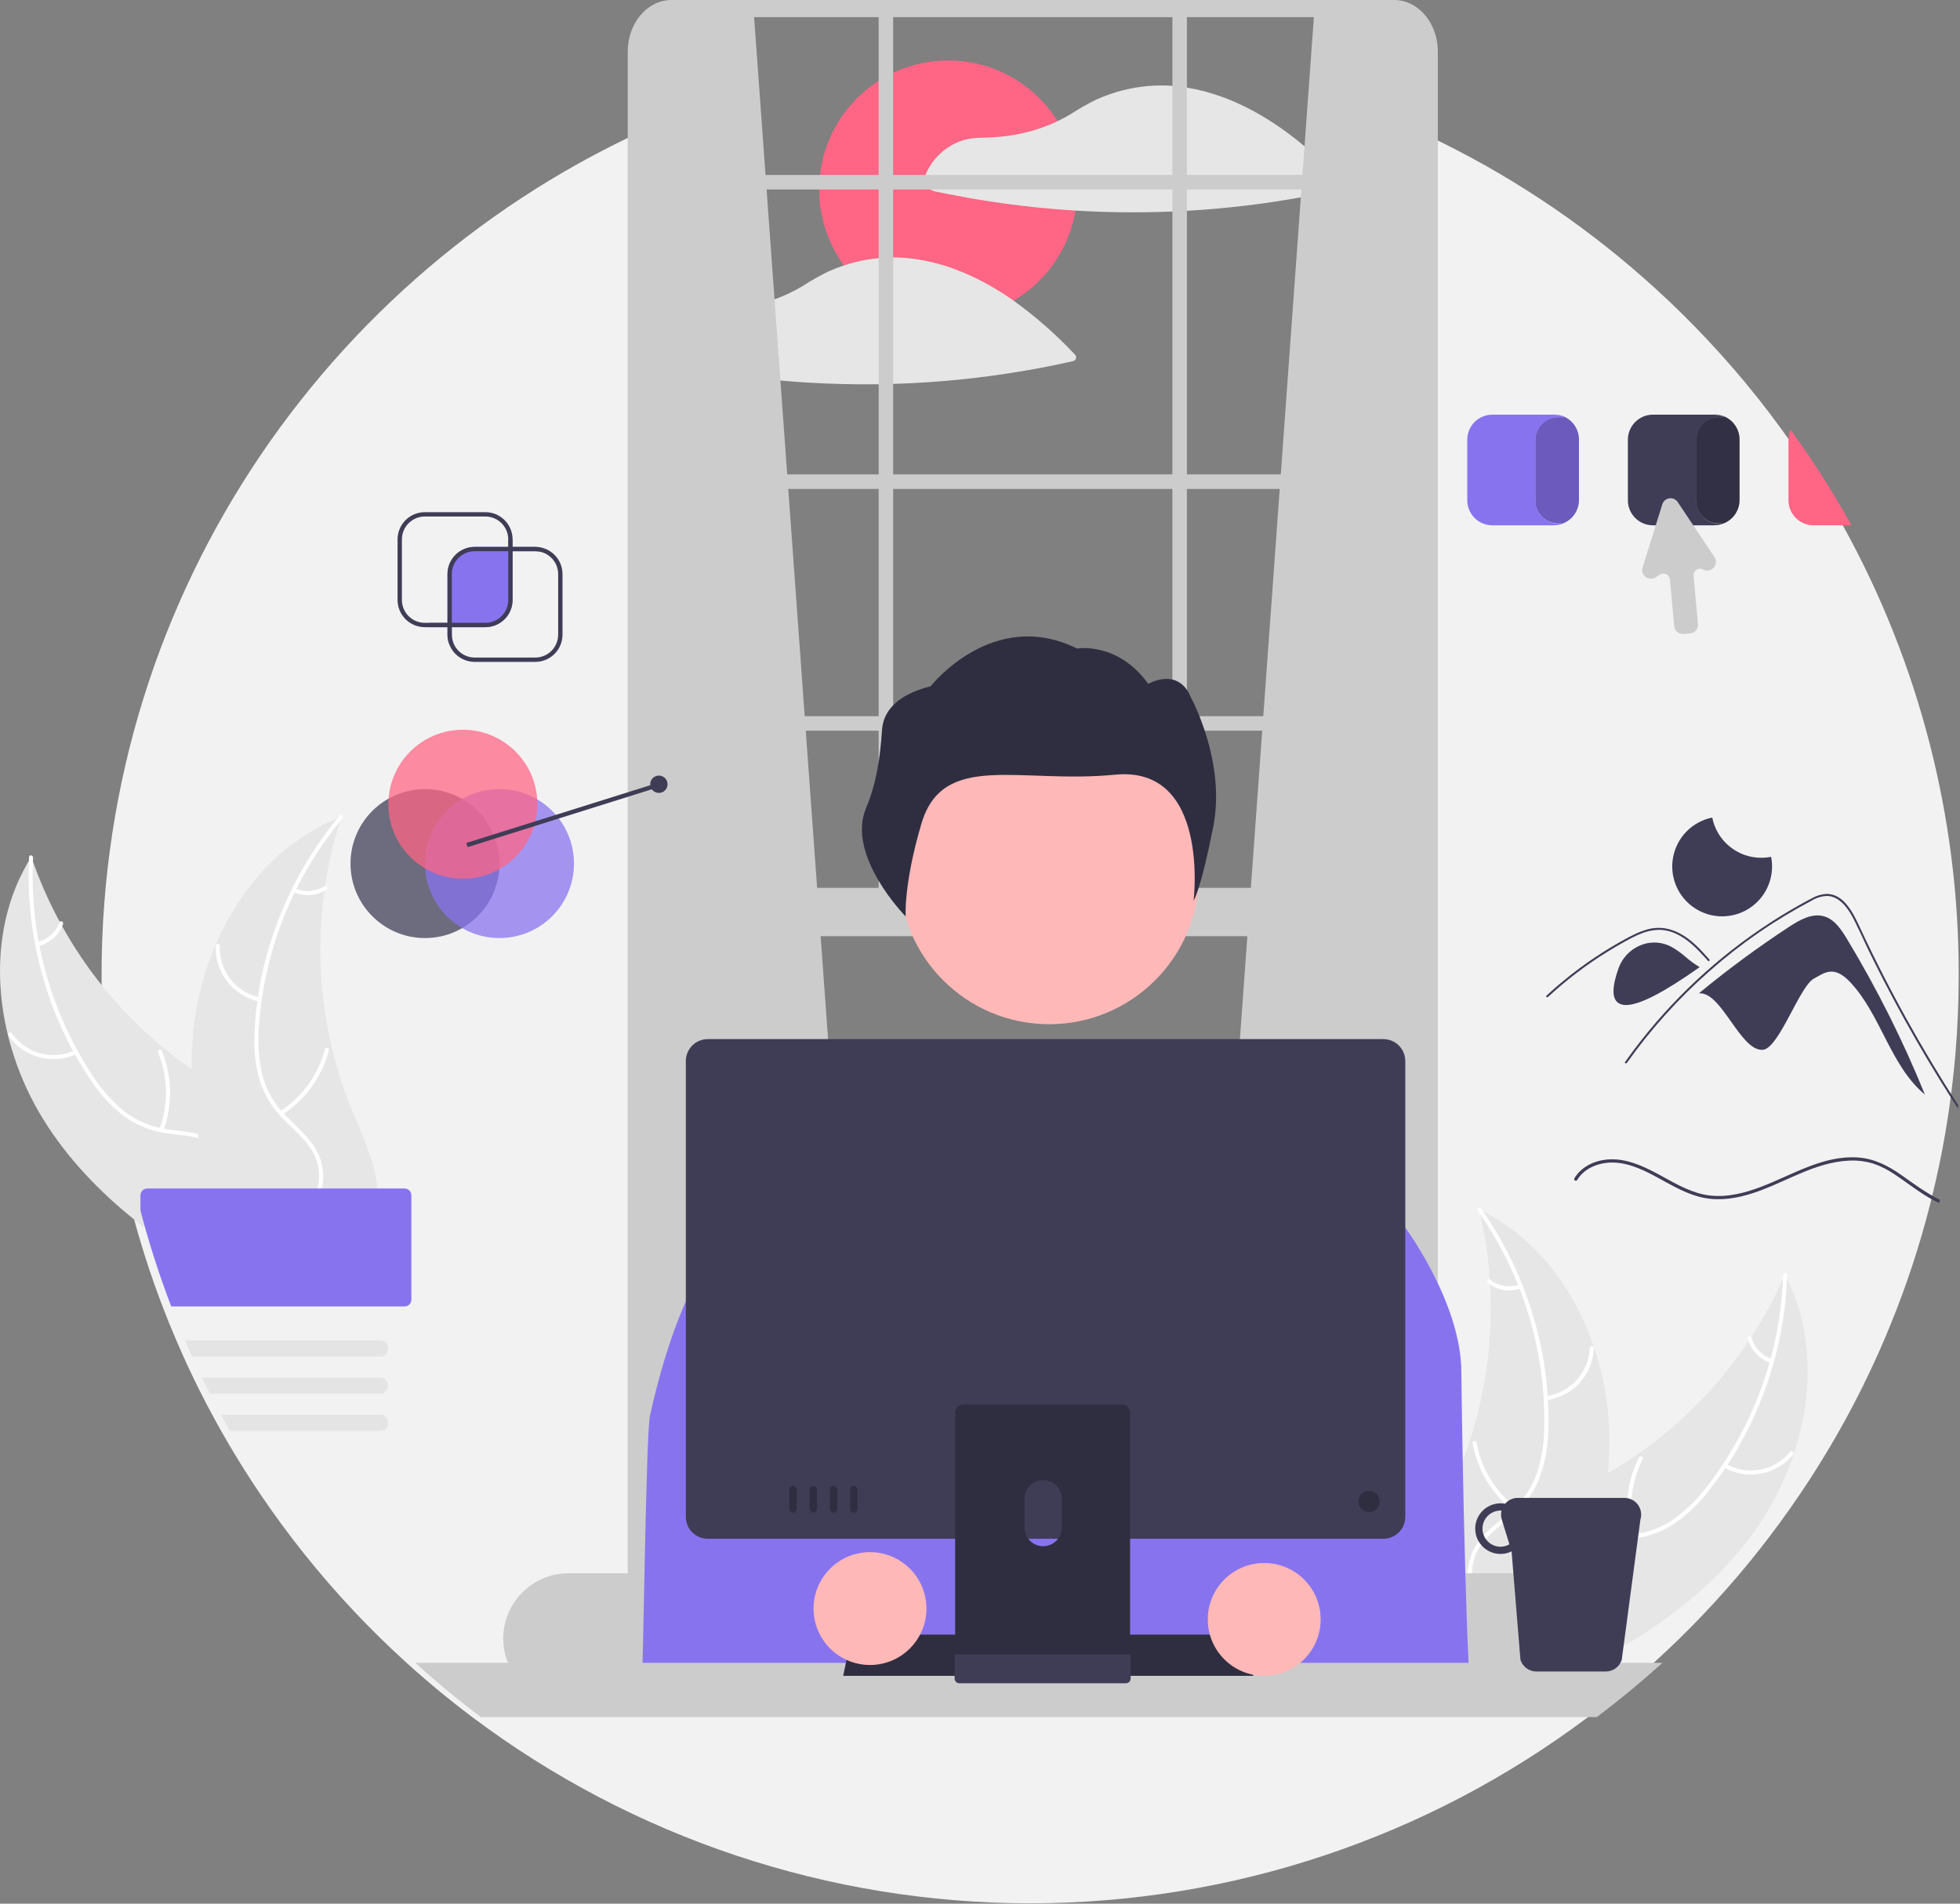 <svg width="805" height="782" viewBox="0 0 805 782" fill="none" xmlns="http://www.w3.org/2000/svg">
<rect x="0" y="0" width="805" height="782" fill="#808080" stroke="none"/>
<g id="undraw_designer_re_5v95 1" clip-path="url(#clip0_0_1)">
<path id="Vector" d="M756.855 215.792C749.324 202.206 740.968 189.093 731.834 176.527C725.434 167.711 718.672 159.19 711.546 150.962H711.529C698.636 136.068 684.615 122.19 669.589 109.451C666.514 106.839 663.397 104.281 660.238 101.776C631.729 79.095 600.113 60.621 566.357 46.919L566.656 96.246L569.886 658.549H289.922L274.177 97.307L275.35 48.767C138.093 106.495 41.718 242.223 41.718 400.469C41.692 433.132 45.859 465.662 54.117 497.264C57.605 510.623 61.827 523.779 66.766 536.672C68.548 541.352 70.429 545.99 72.408 550.586C73.362 552.824 74.333 555.043 75.341 557.254C76.633 560.142 77.979 563.021 79.361 565.865C80.43 568.102 81.53 570.325 82.659 572.532C84.112 575.429 85.612 578.303 87.16 581.152C88.355 583.389 89.585 585.609 90.833 587.819C110.966 623.431 136.675 655.587 166.984 683.064C175.621 690.899 184.609 698.327 193.948 705.348C260.025 755 340.442 781.847 423.095 781.847C505.748 781.847 586.165 755 652.243 705.348C657.324 701.533 662.3 697.59 667.173 693.52C670.409 690.828 673.591 688.085 676.72 685.292C677.549 684.552 678.378 683.812 679.198 683.064C707.141 657.733 731.188 628.414 750.562 596.056C757.677 584.193 764.129 571.944 769.887 559.367C771.412 556.051 772.888 552.705 774.317 549.33C780.896 533.854 786.429 517.955 790.879 501.739C791.566 499.234 792.228 496.72 792.867 494.198V494.189C792.974 493.752 793.09 493.306 793.197 492.87C793.857 490.213 794.489 487.539 795.096 484.865V484.856C797.057 476.236 798.712 467.513 800.061 458.685C800.23 457.553 800.399 456.421 800.56 455.289C800.622 454.879 800.685 454.469 800.729 454.059V454.05C801.692 447.231 802.473 440.361 803.073 433.441C804 422.575 804.467 411.584 804.473 400.469C804.574 335.861 788.184 272.296 756.855 215.792V215.792Z" fill="#F2F2F2"/>
<path id="Vector_2" d="M719.402 630.685C741.975 600.184 750.656 557.222 733.097 523.584C716.629 561.42 687.309 592.212 650.324 610.511C636.035 617.517 619.412 623.821 612.798 638.295C608.682 647.302 609.466 657.937 612.774 667.269C616.083 676.603 621.71 684.907 627.278 693.096L627.571 695.55C662.623 681.017 696.828 661.186 719.402 630.685Z" fill="#E6E6E6"/>
<path id="Vector_3" d="M732.348 523.854C731.337 555.246 720.46 585.521 701.262 610.379C697.224 615.804 692.357 620.558 686.838 624.467C681.34 628.101 674.968 630.197 668.386 630.536C662.255 630.975 655.933 630.715 650.016 632.637C647.001 633.665 644.238 635.32 641.908 637.491C639.578 639.663 637.733 642.302 636.495 645.237C633.219 652.468 632.736 660.446 632.536 668.263C632.313 676.943 632.219 685.963 628.125 693.853C627.629 694.809 629.141 695.523 629.636 694.568C636.76 680.84 632.134 664.786 636.379 650.355C638.36 643.621 642.382 637.443 649.105 634.744C654.984 632.385 661.504 632.648 667.715 632.257C674.141 632.02 680.412 630.214 685.979 626.995C691.678 623.38 696.721 618.821 700.891 613.514C710.469 601.715 718.133 588.484 723.602 574.304C729.932 558.156 733.454 541.044 734.014 523.709C734.049 522.636 732.382 522.788 732.348 523.854V523.854Z" fill="white"/>
<path id="Vector_4" d="M707.915 602.739C712.523 605.393 717.924 606.324 723.155 605.364C728.385 604.403 733.104 601.615 736.469 597.497C737.147 596.661 735.88 595.569 735.201 596.405C732.075 600.246 727.679 602.843 722.807 603.727C717.934 604.611 712.906 603.724 708.63 601.227C707.7 600.685 706.99 602.2 707.915 602.739Z" fill="white"/>
<path id="Vector_5" d="M671.524 630.722C668.607 620.25 669.744 609.063 674.709 599.392C675.202 598.434 673.69 597.72 673.197 598.677C668.05 608.75 666.89 620.395 669.949 631.286C670.242 632.323 671.815 631.755 671.524 630.722H671.524Z" fill="white"/>
<path id="Vector_6" d="M727.716 558.234C725.719 557.578 723.916 556.437 722.47 554.912C721.023 553.388 719.977 551.528 719.427 549.499C719.148 548.458 717.575 549.028 717.852 550.062C718.471 552.301 719.628 554.353 721.223 556.041C722.817 557.729 724.801 559.001 727.001 559.746C727.202 559.833 727.429 559.841 727.636 559.767C727.843 559.693 728.014 559.543 728.114 559.347C728.208 559.147 728.219 558.917 728.144 558.709C728.07 558.5 727.916 558.33 727.716 558.234V558.234Z" fill="white"/>
<path id="Vector_7" d="M607.441 496.815C607.597 497.47 607.753 498.125 607.899 498.79C609.947 507.607 611.276 516.576 611.872 525.608C611.929 526.306 611.976 527.014 612.013 527.712C613.217 549.487 610.367 571.297 603.608 592.033C600.912 600.281 597.591 608.313 593.676 616.058C588.268 626.753 581.553 637.92 580.039 649.438C579.867 650.638 579.77 651.848 579.749 653.059L624.554 695.718C624.704 695.764 624.846 695.82 624.997 695.866L626.708 697.652C626.938 697.266 627.168 696.862 627.398 696.476C627.532 696.253 627.656 696.021 627.79 695.798C627.877 695.646 627.963 695.494 628.049 695.362C628.078 695.312 628.106 695.261 628.126 695.221C628.212 695.089 628.279 694.957 628.356 694.835C629.648 692.577 630.927 690.306 632.192 688.022C632.202 688.012 632.202 688.012 632.201 687.992C641.797 670.565 650.022 652.183 655.195 633.137C655.35 632.564 655.516 631.981 655.651 631.388C657.935 622.791 659.513 614.02 660.368 605.165C660.821 600.315 661.028 595.445 660.988 590.574C660.862 577.988 658.756 565.5 654.749 553.568C646.757 529.784 631.247 508.82 609.139 497.651C608.573 497.366 608.017 497.09 607.441 496.815Z" fill="#E6E6E6"/>
<path id="Vector_8" d="M607 497.479C625.093 523.153 634.636 553.874 634.274 585.28C634.316 592.043 633.292 598.77 631.24 605.213C629.037 611.425 625.212 616.934 620.16 621.168C615.529 625.21 610.325 628.808 606.757 633.906C604.97 636.542 603.76 639.526 603.207 642.663C602.654 645.8 602.77 649.018 603.548 652.107C605.286 659.853 609.704 666.513 614.25 672.876C619.298 679.941 624.654 687.198 626.135 695.964C626.315 697.026 627.952 696.685 627.773 695.625C625.195 680.375 611.837 670.341 606.537 656.263C604.064 649.693 603.556 642.339 607.299 636.137C610.573 630.713 615.937 626.998 620.661 622.946C625.649 618.888 629.568 613.671 632.075 607.749C634.449 601.431 635.731 594.755 635.865 588.007C636.409 572.819 634.562 557.641 630.391 543.027C625.724 526.322 618.233 510.539 608.243 496.36C607.625 495.483 606.386 496.608 607 497.479V497.479Z" fill="white"/>
<path id="Vector_9" d="M634.986 575.175C640.263 574.52 645.136 572.011 648.734 568.095C652.333 564.179 654.422 559.112 654.629 553.798C654.667 552.723 652.998 552.613 652.959 553.69C652.776 558.638 650.829 563.358 647.471 566.998C644.113 570.637 639.565 572.957 634.647 573.537C633.578 573.664 633.923 575.301 634.986 575.175H634.986Z" fill="white"/>
<path id="Vector_10" d="M622.778 619.428C614.144 612.823 608.317 603.206 606.458 592.495C606.275 591.433 604.637 591.774 604.821 592.834C606.775 603.976 612.86 613.972 621.86 620.825C622.718 621.478 623.632 620.077 622.778 619.428V619.428Z" fill="white"/>
<path id="Vector_11" d="M624.001 527.718C622.012 528.397 619.885 528.571 617.812 528.225C615.739 527.879 613.784 527.023 612.124 525.735C611.274 525.072 610.361 526.474 611.206 527.133C613.047 528.547 615.207 529.49 617.496 529.877C619.786 530.265 622.136 530.086 624.34 529.356C624.554 529.305 624.74 529.174 624.86 528.99C624.981 528.807 625.027 528.584 624.989 528.368C624.943 528.151 624.814 527.961 624.629 527.84C624.444 527.718 624.218 527.675 624.001 527.718Z" fill="white"/>
<path id="Vector_12" d="M17.804 459.858C-2.216 427.624 -7.377 384.098 12.858 351.998C26.197 391.048 52.917 424.12 88.293 445.365C101.966 453.508 118.021 461.142 123.437 476.107C126.807 485.418 125.161 495.954 121.106 504.987C117.049 514.02 110.766 521.84 104.551 529.549L104.059 531.972C70.304 514.638 37.824 492.092 17.804 459.858Z" fill="#E6E6E6"/>
<path id="Vector_13" d="M13.582 352.328C12.039 383.698 20.42 414.757 37.534 441.093C41.117 446.828 45.583 451.962 50.765 456.307C55.95 460.376 62.13 462.982 68.663 463.855C74.738 464.791 81.06 465.045 86.802 467.442C89.723 468.712 92.342 470.586 94.488 472.939C96.634 475.293 98.258 478.074 99.254 481.099C101.932 488.573 101.764 496.563 101.329 504.371C100.845 513.041 100.206 522.038 103.645 530.235C104.062 531.228 102.497 531.817 102.081 530.825C96.097 516.563 102.011 500.939 98.953 486.21C97.526 479.337 94.019 472.853 87.538 469.617C81.871 466.787 75.351 466.519 69.192 465.625C62.806 464.867 56.703 462.557 51.416 458.896C46.029 454.83 41.374 449.876 37.649 444.248C29.061 431.71 22.498 417.899 18.2 403.323C13.203 386.713 11.083 369.372 11.934 352.048C11.986 350.976 13.635 351.263 13.582 352.328L13.582 352.328Z" fill="white"/>
<path id="Vector_14" d="M31.524 432.938C26.716 435.209 21.256 435.697 16.121 434.315C10.986 432.933 6.509 429.771 3.491 425.393C2.883 424.505 4.234 423.519 4.843 424.408C7.646 428.49 11.817 431.435 16.601 432.712C21.386 433.99 26.469 433.514 30.934 431.373C31.905 430.908 32.489 432.476 31.524 432.938V432.938Z" fill="white"/>
<path id="Vector_15" d="M65.52 463.786C69.279 453.585 69.054 442.343 64.892 432.301C64.479 431.306 66.044 430.717 66.457 431.711C70.769 442.169 70.978 453.869 67.044 464.475C66.668 465.486 65.147 464.791 65.52 463.786V463.786Z" fill="white"/>
<path id="Vector_16" d="M15.405 386.971C17.449 386.48 19.338 385.489 20.904 384.087C22.47 382.685 23.663 380.916 24.377 378.939C24.739 377.924 26.261 378.619 25.9 379.628C25.102 381.808 23.782 383.76 22.055 385.313C20.329 386.866 18.248 387.972 15.995 388.536C15.787 388.607 15.56 388.596 15.36 388.505C15.16 388.415 15.002 388.251 14.918 388.048C14.841 387.841 14.849 387.611 14.94 387.409C15.031 387.208 15.198 387.05 15.405 386.971V386.971Z" fill="white"/>
<path id="Vector_17" d="M140.274 335.529C140.065 336.169 139.857 336.81 139.657 337.461C136.899 346.083 134.846 354.914 133.518 363.868C133.404 364.558 133.299 365.26 133.206 365.952C130.237 387.558 131.305 409.528 136.356 430.744C138.373 439.184 141.03 447.459 144.303 455.496C148.824 466.596 154.609 478.271 155.182 489.875C155.255 491.085 155.254 492.298 155.177 493.508L107.053 532.384C106.899 532.417 106.754 532.462 106.6 532.496L104.749 534.136C104.551 533.733 104.355 533.311 104.157 532.909C104.042 532.675 103.937 532.434 103.821 532.2C103.747 532.042 103.674 531.884 103.598 531.745C103.574 531.693 103.549 531.64 103.533 531.598C103.458 531.459 103.402 531.323 103.336 531.195C102.231 528.84 101.141 526.472 100.066 524.093C100.057 524.082 100.057 524.082 100.059 524.062C91.911 505.912 85.208 486.923 81.599 467.52C81.491 466.936 81.373 466.342 81.287 465.74C79.709 456.985 78.849 448.115 78.716 439.22C78.659 434.349 78.849 429.479 79.284 424.627C80.433 412.093 83.546 399.817 88.51 388.251C98.409 365.194 115.571 345.56 138.514 336.225C139.101 335.987 139.678 335.757 140.274 335.529Z" fill="#E6E6E6"/>
<path id="Vector_18" d="M140.659 336.227C120.54 360.346 108.532 390.19 106.34 421.522C105.748 428.258 106.222 435.046 107.745 441.635C109.435 448.006 112.8 453.807 117.491 458.437C121.778 462.842 126.673 466.852 129.814 472.222C131.382 474.995 132.345 478.068 132.641 481.239C132.938 484.411 132.56 487.609 131.534 490.624C129.172 498.204 124.228 504.482 119.179 510.455C113.574 517.086 107.646 523.884 105.457 532.5C105.192 533.544 103.588 533.072 103.852 532.029C107.661 517.039 121.791 508.125 128.217 494.523C131.215 488.177 132.319 480.888 129.093 474.402C126.271 468.73 121.227 464.592 116.847 460.169C112.205 455.719 108.723 450.2 106.706 444.095C104.853 437.605 104.118 430.846 104.533 424.11C105.225 408.928 108.299 393.95 113.644 379.724C119.653 363.453 128.402 348.331 139.511 335.011C140.199 334.187 141.342 335.409 140.659 336.227V336.227Z" fill="white"/>
<path id="Vector_19" d="M106.452 411.392C101.245 410.31 96.592 407.413 93.324 403.218C90.056 399.023 88.386 393.802 88.611 388.489C88.622 388.273 88.717 388.069 88.876 387.921C89.034 387.773 89.244 387.692 89.461 387.696C89.678 387.699 89.885 387.787 90.038 387.94C90.192 388.093 90.28 388.3 90.284 388.517C90.065 393.464 91.621 398.327 94.672 402.227C97.724 406.127 102.068 408.809 106.923 409.787C107.978 410.001 107.501 411.604 106.452 411.392V411.392Z" fill="white"/>
<path id="Vector_20" d="M115.023 456.49C124.165 450.609 130.755 441.497 133.478 430.973C133.747 429.93 135.351 430.402 135.082 431.444C132.228 442.39 125.352 451.858 115.825 457.958C114.916 458.539 114.119 457.068 115.023 456.49V456.49Z" fill="white"/>
<path id="Vector_21" d="M121.257 364.985C123.184 365.823 125.29 366.169 127.384 365.993C129.479 365.816 131.496 365.122 133.256 363.973C134.157 363.381 134.953 364.853 134.058 365.441C132.108 366.701 129.878 367.465 127.565 367.665C125.251 367.866 122.924 367.496 120.786 366.59C120.577 366.521 120.403 366.376 120.297 366.183C120.192 365.99 120.164 365.764 120.219 365.552C120.283 365.34 120.427 365.161 120.621 365.055C120.816 364.949 121.044 364.924 121.257 364.985V364.985Z" fill="white"/>
<path id="Vector_22" d="M389.439 130.818C418.702 130.818 442.424 107.096 442.424 77.833C442.424 48.57 418.702 24.848 389.439 24.848C360.176 24.848 336.454 48.57 336.454 77.833C336.454 107.096 360.176 130.818 389.439 130.818Z" fill="#FF6584"/>
<g id="top-cloud">
<path id="Vector_23" d="M551.669 75.068C546.895 70.025 541.854 65.24 536.569 60.735C526.247 51.981 514.819 44.538 502.081 39.85C497.286 38.079 492.33 36.774 487.284 35.954C486.678 35.856 486.081 35.758 485.475 35.678C485.43 35.673 485.386 35.673 485.341 35.678C485.248 35.651 485.152 35.634 485.056 35.624C483.817 35.464 482.578 35.339 481.33 35.25C474.609 34.803 467.86 35.411 461.327 37.051C457.537 38.007 453.838 39.296 450.274 40.901C446.704 42.65 443.242 44.611 439.907 46.776C438.117 47.863 436.272 48.86 434.381 49.762C428.859 52.378 423.014 54.248 416.999 55.324C412.937 56.053 408.824 56.458 404.698 56.536C401.114 56.608 397.736 56.732 394.34 58.025C390.715 59.387 387.46 61.578 384.833 64.422C382.207 67.267 380.282 70.687 379.213 74.409C379.129 74.739 379.153 75.088 379.281 75.404C379.409 75.72 379.635 75.986 379.926 76.165C380.844 76.824 381.736 77.573 382.707 78.161C383.565 78.552 384.48 78.802 385.417 78.901C386.95 79.222 388.487 79.534 390.026 79.837C395.686 80.96 401.37 81.956 407.078 82.823C418.559 84.561 430.105 85.785 441.717 86.496C441.788 86.506 441.859 86.512 441.931 86.513C455.049 87.305 468.199 87.433 481.33 86.897C483.318 86.817 485.296 86.719 487.284 86.603C495.565 86.139 503.825 85.408 512.065 84.41C519.686 83.483 527.278 82.333 534.839 80.96C540.241 79.98 545.622 78.886 550.982 77.68C551.243 77.603 551.479 77.46 551.668 77.265C551.857 77.07 551.992 76.83 552.061 76.567C552.13 76.305 552.13 76.029 552.062 75.766C551.993 75.504 551.858 75.263 551.669 75.068V75.068Z" fill="#E6E6E6"/>
</g>
<g id="bottom-cloud">
<path id="Vector_24" d="M441.539 145.719C433.868 137.513 425.416 130.074 416.304 123.506C413.282 121.384 410.171 119.388 406.971 117.56C403.047 115.296 398.973 113.303 394.777 111.597C393.841 111.214 392.896 110.848 391.951 110.501C386.583 108.512 381.015 107.114 375.345 106.329C375.3 106.32 375.256 106.329 375.211 106.32C375.122 106.302 375.024 106.284 374.935 106.266C372.186 105.91 369.416 105.74 366.645 105.758C364.657 105.758 362.66 105.865 360.681 106.061C357.484 106.376 354.314 106.925 351.197 107.702C349.655 108.085 348.122 108.531 346.615 109.039C344.418 109.762 342.261 110.601 340.153 111.552C340.117 111.57 340.09 111.579 340.055 111.597C336.516 113.328 333.087 115.275 329.786 117.427C329.715 117.471 329.635 117.516 329.563 117.56C325.815 119.803 321.848 121.66 317.726 123.105C314.187 124.342 310.557 125.302 306.869 125.975C302.807 126.706 298.694 127.108 294.568 127.178C290.984 127.25 287.606 127.374 284.219 128.676C280.593 130.037 277.336 132.228 274.708 135.073C272.08 137.918 270.154 141.337 269.083 145.059C269 145.39 269.025 145.738 269.153 146.054C269.281 146.369 269.507 146.636 269.796 146.815C270.714 147.475 271.615 148.215 272.577 148.803C273.434 149.198 274.349 149.447 275.287 149.543C276.82 149.864 278.353 150.185 279.895 150.488C285.556 151.611 291.243 152.603 296.957 153.465C304.792 154.651 312.66 155.599 320.56 156.309C324.304 156.656 328.051 156.942 331.801 157.164C341.419 157.744 351.046 157.97 360.681 157.842C362.669 157.815 364.657 157.771 366.645 157.708C378.447 157.36 390.213 156.475 401.943 155.052C415.019 153.47 428.005 151.224 440.852 148.322C441.112 148.246 441.348 148.104 441.537 147.91C441.726 147.716 441.861 147.476 441.93 147.214C441.999 146.952 441.999 146.677 441.931 146.415C441.862 146.153 441.727 145.913 441.539 145.719V145.719Z" fill="#E6E6E6"/>
</g>
<path id="Vector_25" d="M309.468 3.518L356.147 648.574L262.789 656.86V11.725C273.914 3.035 289.883 1.676 309.468 3.518Z" fill="#CCCCCC"/>
<path id="Vector_26" d="M539.883 3.518L493.204 648.574L586.562 656.86V11.725C575.438 3.035 559.469 1.676 539.883 3.518Z" fill="#CCCCCC"/>
<path id="Vector_27" d="M588.759 12.006C585.862 4.903 579.702 -3.05176e-05 572.58 -3.05176e-05H275.777C265.873 -3.05176e-05 257.824 9.502 257.824 21.192V662.326C257.738 668.257 259.955 673.991 264.01 678.32C266.132 680.548 268.818 682.159 271.783 682.982C273.084 683.341 274.427 683.522 275.777 683.518H572.58C573.929 683.522 575.273 683.341 576.573 682.982C584.56 680.835 590.532 672.396 590.532 662.326V21.192C590.541 18.044 589.938 14.925 588.759 12.006V12.006ZM584.578 662.326C584.578 670.133 579.194 676.489 572.58 676.489H275.777C270.295 676.489 265.651 672.122 264.233 666.177C263.93 664.916 263.778 663.623 263.779 662.326V21.192C263.779 13.385 269.163 7.04 275.777 7.04H572.58C573.797 7.039 575.005 7.256 576.146 7.682C581.021 9.47 584.578 14.847 584.578 21.192V662.326Z" fill="#CCCCCC"/>
<path id="Vector_28" d="M587.555 194.882H260.803V200.841H587.555V194.882Z" fill="#CCCCCC"/>
<path id="Vector_29" d="M587.555 71.871H260.803V77.831H587.555V71.871Z" fill="#CCCCCC"/>
<path id="Vector_30" d="M587.555 294.199H260.803V300.158H587.555V294.199Z" fill="#CCCCCC"/>
<path id="Vector_31" d="M366.837 2.674H360.878V378.618H366.837V2.674Z" fill="#CCCCCC"/>
<path id="Vector_32" d="M487.48 2.674H481.521V378.618H487.48V2.674Z" fill="#CCCCCC"/>
<path id="Vector_33" d="M624.797 646.276H233.489C226.381 646.285 219.566 649.112 214.539 654.139C209.513 659.165 206.685 665.98 206.677 673.089C206.673 676.507 207.33 679.894 208.611 683.064C210.602 688.035 214.035 692.296 218.469 695.299C222.903 698.301 228.135 699.908 233.489 699.911H624.797C629.478 699.909 634.077 698.682 638.136 696.352C642.196 694.022 645.575 690.67 647.937 686.629C648.61 685.487 649.194 684.295 649.684 683.064C650.965 679.894 651.622 676.507 651.619 673.089C651.608 665.98 648.779 659.164 643.751 654.138C638.723 649.112 631.907 646.284 624.797 646.276Z" fill="#CCCCCC"/>
<path id="Vector_34" d="M587.555 364.714H262.789V384.577H587.555V364.714Z" fill="#CCCCCC"/>
<path id="Vector_35" d="M422.193 358.755H428.152C431.049 358.755 433.828 359.906 435.877 361.955C437.926 364.004 439.077 366.782 439.077 369.68V369.68H411.268C411.268 368.245 411.55 366.824 412.099 365.499C412.648 364.173 413.453 362.969 414.468 361.955C415.482 360.94 416.686 360.136 418.012 359.586C419.337 359.037 420.758 358.755 422.193 358.755V358.755Z" fill="#CCCCCC"/>
<path id="ab6171fa-7d69-4734-b81c-8dff60f9761b" d="M430.901 420.733C464.893 420.733 492.449 393.177 492.449 359.185C492.449 325.193 464.893 297.638 430.901 297.638C396.909 297.638 369.353 325.193 369.353 359.185C369.353 393.177 396.909 420.733 430.901 420.733Z" fill="#FFB8B8"/>
<path id="bf427902-b9bf-4946-b5d7-5c1c7e04535e" d="M362.243 299.976C362.708 292.908 367.382 285.675 382.233 281.896C382.233 281.896 407.718 249.306 442.351 266.397C442.351 266.397 459.14 263.508 471.59 280.928C471.59 280.928 483.934 273.648 489.141 286.552C489.141 286.552 503.618 312.872 498.288 339.719C492.959 366.566 490.231 369.916 490.231 369.916C490.231 369.916 497.024 314.384 457.896 318.235C418.767 322.085 387.265 308.325 378.404 338.453C371.046 363.469 371.973 376.462 371.973 376.462C371.973 376.462 347.368 351.506 355.734 331.854C360.012 321.803 361.525 310.876 362.243 299.976Z" fill="#2F2E41"/>
<path id="Vector_36" d="M263.529 695.543H603.967C601.691 669.574 600.204 570.308 600.204 563.774C600.204 534.959 576.625 503.512 576.625 503.512L568.185 498.847L497.703 476.857L479.463 453.163C477.553 450.675 475.092 448.664 472.273 447.288C469.454 445.911 466.355 445.208 463.218 445.232L405.599 445.664C400.529 445.703 395.656 447.634 391.935 451.079L356.255 484.178L303.924 509.168L303.835 509.079L303.288 509.486L295.522 515.079L290.527 518.689C290.527 518.689 277.422 534.412 266.948 581.57C265.372 588.662 264.266 680.48 263.529 695.543Z" fill="#8873EF"/>
<path id="Vector_37" d="M682.764 683.064C681.944 683.812 681.115 684.552 680.286 685.292C677.148 688.082 673.966 690.825 670.739 693.52C665.863 697.584 660.886 701.527 655.808 705.348H197.513C188.181 698.342 179.192 690.914 170.549 683.064H682.764Z" fill="#CCCCCC"/>
<path id="Vector_38" d="M514.774 688.412H346.303L349.868 671.476H511.208L514.774 688.412Z" fill="#2F2E41"/>
<path id="Vector_39" d="M667.191 615.319H623.353C622.364 615.316 621.386 615.53 620.488 615.946C619.59 616.361 618.794 616.969 618.156 617.725C617.545 617.607 616.925 617.548 616.302 617.547C614.936 617.546 613.583 617.814 612.32 618.336C611.057 618.858 609.91 619.623 608.943 620.589C607.977 621.555 607.21 622.701 606.687 623.964C606.163 625.226 605.894 626.579 605.894 627.945C605.894 629.311 606.163 630.664 606.687 631.927C607.21 633.189 607.977 634.335 608.943 635.301C609.91 636.267 611.057 637.032 612.32 637.554C613.583 638.076 614.936 638.344 616.302 638.343C617.872 638.343 619.421 637.983 620.831 637.291L621.561 646.276L624.467 681.789C624.605 682.232 624.791 682.66 625.02 683.064C625.607 684.142 626.474 685.042 627.53 685.67C628.586 686.297 629.791 686.629 631.019 686.629H659.525C660.754 686.628 661.96 686.296 663.017 685.669C664.074 685.041 664.943 684.142 665.533 683.064C665.756 682.658 665.938 682.231 666.077 681.789L673.743 624.188C674.058 623.163 674.128 622.078 673.948 621.021C673.768 619.963 673.342 618.963 672.705 618.1C672.067 617.238 671.237 616.537 670.279 616.053C669.321 615.57 668.264 615.319 667.191 615.319ZM616.302 635.375C614.333 635.372 612.446 634.589 611.054 633.196C609.663 631.802 608.881 629.914 608.881 627.945C608.881 625.976 609.663 624.088 611.054 622.694C612.446 621.301 614.333 620.518 616.302 620.515C616.436 620.515 616.561 620.551 616.694 620.56C616.401 621.757 616.438 623.011 616.801 624.188L619.939 634.385C618.834 635.027 617.58 635.369 616.302 635.375V635.375Z" fill="#3F3D56"/>
<path id="Vector_40" d="M568.177 426.854H290.672C288.287 426.858 286.002 427.806 284.316 429.492C282.63 431.178 281.681 433.464 281.678 435.848V623.109C281.68 625.494 282.628 627.78 284.314 629.466C286.001 631.153 288.287 632.101 290.672 632.103H568.177C570.561 632.101 572.848 631.153 574.534 629.466C576.22 627.78 577.168 625.494 577.171 623.109V435.848C577.167 433.464 576.218 431.178 574.532 429.492C572.846 427.806 570.561 426.858 568.177 426.854Z" fill="#3F3D56"/>
<path id="Vector_41" d="M460.676 576.9H395.757C394.838 576.901 393.958 577.267 393.309 577.918C392.661 578.568 392.297 579.449 392.298 580.367V682.921H464.143V580.367C464.144 579.912 464.054 579.461 463.88 579.04C463.706 578.619 463.45 578.237 463.128 577.915C462.806 577.593 462.424 577.338 462.003 577.164C461.582 576.989 461.131 576.9 460.676 576.9V576.9ZM428.435 635.17C426.404 635.16 424.46 634.35 423.025 632.914C421.589 631.478 420.778 629.534 420.769 627.504V615.675C420.771 613.644 421.58 611.696 423.017 610.26C424.455 608.824 426.403 608.018 428.435 608.018C430.466 608.018 432.415 608.824 433.852 610.26C435.29 611.696 436.098 613.644 436.101 615.675V627.504C436.091 629.534 435.28 631.478 433.845 632.914C432.409 634.35 430.465 635.16 428.435 635.17V635.17Z" fill="#2F2E41"/>
<path id="Vector_42" d="M392.075 679.641V689.535C392.076 690.048 392.28 690.539 392.643 690.902C393.005 691.264 393.497 691.468 394.01 691.469H462.432C462.944 691.467 463.435 691.262 463.797 690.9C464.159 690.538 464.364 690.047 464.366 689.535V679.641H392.075Z" fill="#3F3D56"/>
<path id="Vector_43" d="M562.275 621.152C564.695 621.152 566.656 619.19 566.656 616.771C566.656 614.351 564.695 612.39 562.275 612.39C559.856 612.39 557.895 614.351 557.895 616.771C557.895 619.19 559.856 621.152 562.275 621.152Z" fill="#2F2E41"/>
<path id="Vector_44" d="M325.703 610.416C325.502 610.416 325.302 610.456 325.116 610.533C324.93 610.61 324.761 610.723 324.619 610.865C324.476 611.007 324.363 611.176 324.286 611.362C324.209 611.548 324.17 611.748 324.17 611.949V619.838C324.171 620.244 324.333 620.633 324.62 620.919C324.908 621.206 325.297 621.367 325.703 621.367C326.109 621.367 326.498 621.206 326.786 620.919C327.073 620.633 327.235 620.244 327.236 619.838V611.949C327.236 611.748 327.196 611.548 327.119 611.362C327.042 611.176 326.929 611.007 326.787 610.865C326.645 610.723 326.476 610.61 326.29 610.533C326.104 610.456 325.904 610.416 325.703 610.416V610.416Z" fill="#2F2E41"/>
<path id="Vector_45" d="M334.028 610.416C333.827 610.416 333.628 610.456 333.442 610.533C333.256 610.61 333.087 610.723 332.944 610.865C332.802 611.007 332.689 611.176 332.612 611.362C332.535 611.548 332.495 611.748 332.495 611.949V619.838C332.495 620.245 332.657 620.635 332.944 620.922C333.232 621.21 333.622 621.371 334.029 621.371C334.435 621.371 334.825 621.21 335.113 620.922C335.4 620.635 335.562 620.245 335.562 619.838V611.949C335.562 611.748 335.522 611.548 335.445 611.362C335.368 611.176 335.255 611.007 335.113 610.865C334.97 610.723 334.801 610.61 334.615 610.533C334.429 610.456 334.23 610.416 334.028 610.416V610.416Z" fill="#2F2E41"/>
<path id="Vector_46" d="M342.354 610.416C342.153 610.416 341.953 610.456 341.767 610.533C341.581 610.61 341.412 610.723 341.27 610.865C341.127 611.007 341.014 611.176 340.937 611.362C340.86 611.548 340.821 611.748 340.821 611.949V619.838C340.822 620.244 340.984 620.633 341.271 620.919C341.559 621.206 341.948 621.367 342.354 621.367C342.76 621.367 343.149 621.206 343.437 620.919C343.724 620.633 343.886 620.244 343.887 619.838V611.949C343.887 611.748 343.847 611.548 343.77 611.362C343.693 611.176 343.58 611.007 343.438 610.865C343.296 610.723 343.127 610.61 342.941 610.533C342.755 610.456 342.555 610.416 342.354 610.416Z" fill="#2F2E41"/>
<path id="Vector_47" d="M350.679 610.416C350.478 610.416 350.279 610.456 350.093 610.533C349.907 610.61 349.738 610.723 349.595 610.865C349.453 611.007 349.34 611.176 349.263 611.362C349.186 611.548 349.146 611.748 349.146 611.949V619.838C349.147 620.244 349.309 620.633 349.597 620.919C349.884 621.206 350.274 621.367 350.68 621.367C351.085 621.367 351.475 621.206 351.762 620.919C352.05 620.633 352.212 620.244 352.213 619.838V611.949C352.213 611.748 352.173 611.548 352.096 611.362C352.019 611.176 351.906 611.007 351.764 610.865C351.621 610.723 351.452 610.61 351.266 610.533C351.08 610.456 350.881 610.416 350.679 610.416V610.416Z" fill="#2F2E41"/>
<g id="right-hand">
<path id="Vector_48" d="M357.322 683.955C370.122 683.955 380.498 673.579 380.498 660.779C380.498 647.979 370.122 637.603 357.322 637.603C344.522 637.603 334.146 647.979 334.146 660.779C334.146 673.579 344.522 683.955 357.322 683.955Z" fill="#FFB8B8"/>
</g>
<g id="left-hand">
<path id="Vector_49" d="M519.231 688.412C532.03 688.412 542.407 678.036 542.407 665.236C542.407 652.436 532.03 642.06 519.231 642.06C506.431 642.06 496.055 652.436 496.055 665.236C496.055 678.036 506.431 688.412 519.231 688.412Z" fill="#FFB8B8"/>
</g>
<path id="Vector_50" d="M758.448 385.496C756.158 381.708 753.444 377.664 749.194 376.427C744.272 374.994 739.216 377.84 734.928 380.648C722.102 389.045 709.751 398.145 697.931 407.906L697.944 408.053C707.147 407.418 714.784 431.888 723.986 431.253C730.635 430.795 739.077 405.169 744.953 402.024C747.183 400.83 749.356 399.236 751.883 399.125C755.022 398.987 757.759 401.179 759.91 403.469C772.633 417.018 776.315 437.737 790.589 449.64C781.588 427.443 770.841 405.994 758.448 385.496V385.496Z" fill="#3F3D56"/>
<path id="Vector_51" d="M782.937 418.403C789.649 430.526 796.768 442.408 804.295 454.05V454.059C804.25 454.469 804.188 454.879 804.125 455.289C803.216 453.898 802.316 452.502 801.424 451.099C794.668 440.501 788.247 429.7 782.162 418.698C779.274 413.465 776.457 408.191 773.711 402.876C771.59 398.757 769.513 394.615 767.481 390.45C766.901 389.255 766.34 388.061 765.778 386.858C764.459 384.041 763.157 381.206 761.767 378.425C760.18 375.252 758.246 371.936 755.331 369.805C754.005 368.795 752.419 368.183 750.758 368.04C748.418 368.055 746.127 368.711 744.135 369.939C729.056 377.865 714.982 387.57 702.214 398.847C689.43 410.078 678.002 422.766 668.163 436.65C667.86 437.078 667.147 436.668 667.45 436.231C668.653 434.537 669.865 432.871 671.113 431.213C686.58 410.645 705.543 392.958 727.137 378.96C730.765 376.607 734.464 374.363 738.234 372.23C740.133 371.151 742.041 370.091 743.984 369.092C745.844 368.002 747.93 367.355 750.081 367.202C757.479 367.087 761.312 375.466 763.942 381.099C764.762 382.873 765.597 384.644 766.446 386.412C769.646 393.097 772.971 399.729 776.421 406.307C778.543 410.363 780.715 414.395 782.937 418.403Z" fill="#3F3D56"/>
<path id="Vector_52" d="M701.486 394.708C701.056 394.229 700.629 393.75 700.197 393.271C696.786 389.499 693.126 385.77 688.442 383.608C686.208 382.544 683.77 381.979 681.297 381.951C678.745 382.021 676.228 382.57 673.878 383.569C672.761 384.015 671.669 384.522 670.593 385.061C669.364 385.68 668.157 386.34 666.955 387.005C664.699 388.253 662.473 389.556 660.276 390.914C655.904 393.616 651.669 396.524 647.571 399.638C645.447 401.253 643.366 402.922 641.329 404.643C639.435 406.241 637.579 407.883 635.761 409.567C635.373 409.926 634.792 409.346 635.181 408.987C635.66 408.541 636.145 408.097 636.629 407.659C637.998 406.422 639.389 405.208 640.801 404.018C643.377 401.845 646.02 399.755 648.729 397.749C652.942 394.629 657.3 391.72 661.803 389.022C664.053 387.675 666.335 386.385 668.647 385.151C669.345 384.779 670.051 384.415 670.766 384.07C672.387 383.252 674.071 382.567 675.803 382.02C678.255 381.226 680.85 380.971 683.41 381.272C685.882 381.632 688.264 382.456 690.429 383.701C695.028 386.271 698.595 390.246 702.066 394.125C702.417 394.519 701.839 395.102 701.486 394.708Z" fill="#3F3D56"/>
<path id="Vector_53" d="M667.832 412.858C666.663 412.916 665.508 412.585 664.547 411.917C662.001 409.989 662.068 405.358 664.75 397.758C665.48 395.699 666.625 393.812 668.113 392.213C669.601 390.613 671.401 389.336 673.402 388.459C675.277 387.621 677.305 387.182 679.359 387.17C681.412 387.158 683.446 387.573 685.331 388.388C685.66 388.531 685.984 388.685 686.304 388.849C688.485 390.07 690.53 391.521 692.403 393.177C693.996 394.558 695.694 395.813 697.483 396.929L698.081 397.279L697.515 397.677C683.075 407.843 673.286 412.858 667.832 412.858Z" fill="#3F3D56"/>
<path id="Vector_54" d="M723.357 352.361C718.609 352.36 714.008 350.712 710.34 347.697C706.672 344.682 704.164 340.488 703.243 335.83C699.273 336.634 695.63 338.596 692.774 341.468C689.918 344.34 687.977 347.994 687.195 351.969C686.413 355.943 686.827 360.06 688.383 363.8C689.939 367.54 692.567 370.735 695.938 372.982C699.308 375.229 703.268 376.428 707.318 376.427C711.369 376.425 715.329 375.224 718.697 372.975C722.066 370.725 724.693 367.529 726.246 363.788C727.8 360.047 728.21 355.93 727.426 351.956C726.087 352.225 724.724 352.361 723.357 352.361V352.361Z" fill="#3F3D56"/>
<path id="Vector_55" opacity="0.74" d="M174.554 385.342C191.451 385.342 205.148 371.645 205.148 354.748C205.148 337.851 191.451 324.153 174.554 324.153C157.657 324.153 143.959 337.851 143.959 354.748C143.959 371.645 157.657 385.342 174.554 385.342Z" fill="#3F3D56"/>
<path id="Vector_56" opacity="0.74" d="M205.148 385.342C222.045 385.342 235.743 371.645 235.743 354.748C235.743 337.851 222.045 324.153 205.148 324.153C188.251 324.153 174.554 337.851 174.554 354.748C174.554 371.645 188.251 385.342 205.148 385.342Z" fill="#8873EF"/>
<path id="Vector_57" opacity="0.74" d="M190.11 360.959C207.007 360.959 220.704 347.261 220.704 330.364C220.704 313.467 207.007 299.77 190.11 299.77C173.213 299.77 159.515 313.467 159.515 330.364C159.515 347.261 173.213 360.959 190.11 360.959Z" fill="#FF6584"/>
<path id="Vector_58" d="M270.111 321.597L191.526 346.285L192.06 347.986L270.645 323.298L270.111 321.597Z" fill="#3F3D56"/>
<path id="Vector_59" d="M270.611 325.728C272.58 325.728 274.177 324.131 274.177 322.162C274.177 320.193 272.58 318.597 270.611 318.597C268.642 318.597 267.045 320.193 267.045 322.162C267.045 324.131 268.642 325.728 270.611 325.728Z" fill="#3F3D56"/>
<path id="Vector_60" d="M780.78 482.601C786.003 486.282 791.022 490.035 796.762 492.869C796.655 493.306 796.54 493.752 796.433 494.189C795.728 493.859 795.042 493.511 794.356 493.155C788.535 490.106 783.525 485.961 778.061 482.36C775.352 480.488 772.394 479.006 769.272 477.957C766.018 476.979 762.618 476.581 759.226 476.78C745.08 477.475 732.957 485.917 719.81 490.169C713.374 492.254 706.528 493.369 699.816 492.058C693.104 490.748 687.14 487.182 681.213 483.956C675.365 480.764 668.992 477.556 662.164 477.556C656.602 477.564 650.754 479.793 647.777 484.713C647.684 484.86 647.538 484.965 647.37 485.006C647.201 485.047 647.023 485.021 646.873 484.933C646.723 484.845 646.614 484.702 646.568 484.534C646.522 484.367 646.543 484.188 646.627 484.036C647.293 482.914 648.112 481.891 649.061 480.996C652.947 477.315 658.661 475.862 663.911 476.29C670.703 476.842 676.898 480.051 682.773 483.278C689.003 486.701 695.386 490.382 702.588 491.131C709.701 491.88 716.743 490.017 723.339 487.512C736.113 482.654 748.717 474.56 762.926 475.461C769.629 475.889 775.369 478.795 780.78 482.601Z" fill="#3F3D56"/>
<path id="Vector_61" d="M221.67 224.804V226.614C221.071 226.495 220.462 226.436 219.851 226.435H210.527V246.456C210.526 249.42 209.348 252.262 207.252 254.358C205.156 256.454 202.314 257.632 199.35 257.634H185.569V260.718C185.569 261.954 185.814 263.178 186.291 264.319H184.383C183.985 263.161 183.783 261.943 183.786 260.718V257.634H176.209V255.851H183.786V235.831C183.788 232.867 184.966 230.024 187.062 227.929C189.158 225.833 192 224.654 194.964 224.653H208.745V221.533H210.527V224.653H219.851C220.461 224.653 221.069 224.704 221.67 224.804V224.804Z" fill="#8873EF"/>
<path id="Vector_62" d="M199.35 210.391H174.462C171.498 210.392 168.656 211.571 166.56 213.666C164.464 215.762 163.286 218.605 163.284 221.569V246.456C163.286 249.42 164.464 252.262 166.56 254.358C168.656 256.454 171.498 257.632 174.462 257.634H199.35C202.314 257.632 205.156 256.454 207.252 254.358C209.348 252.262 210.526 249.42 210.527 246.456V221.533C210.517 218.575 209.335 215.742 207.24 213.653C205.145 211.565 202.308 210.392 199.35 210.391V210.391ZM208.745 246.456C208.741 248.947 207.75 251.334 205.989 253.096C204.228 254.857 201.84 255.848 199.35 255.851H174.462C171.971 255.848 169.584 254.857 167.822 253.096C166.061 251.334 165.07 248.947 165.067 246.456V221.569C165.07 219.078 166.061 216.69 167.822 214.929C169.584 213.168 171.971 212.177 174.462 212.173H199.35C201.834 212.176 204.217 213.162 205.977 214.916C207.737 216.669 208.732 219.048 208.745 221.533V246.456Z" fill="#3F3D56"/>
<path id="Vector_63" d="M183.786 255.851V257.634H185.569V255.851H183.786ZM183.786 255.851V257.634H185.569V255.851H183.786ZM221.67 224.804C221.069 224.704 220.461 224.653 219.851 224.653H194.964C192 224.654 189.158 225.833 187.062 227.929C184.966 230.024 183.788 232.867 183.786 235.831V260.718C183.783 261.943 183.985 263.161 184.383 264.319C185.136 266.528 186.56 268.447 188.458 269.805C190.355 271.164 192.63 271.895 194.964 271.896H219.851C222.815 271.894 225.658 270.716 227.753 268.62C229.849 266.524 231.028 263.682 231.029 260.718V235.831C231.029 233.182 230.087 230.619 228.373 228.6C226.659 226.58 224.283 225.235 221.67 224.804V224.804ZM229.247 260.718C229.243 263.209 228.252 265.597 226.491 267.358C224.73 269.119 222.342 270.11 219.851 270.113H194.964C192.473 270.11 190.086 269.119 188.325 267.358C186.563 265.596 185.572 263.209 185.569 260.718V235.831C185.572 233.34 186.563 230.952 188.324 229.191C190.085 227.43 192.473 226.439 194.964 226.436H219.851C222.343 226.436 224.732 227.427 226.494 229.188C228.255 230.95 229.246 233.339 229.247 235.831V260.718ZM183.786 255.851V257.634H185.569V255.851H183.786Z" fill="#3F3D56"/>
<path id="Vector_64" d="M166.181 488.225H60.463C59.727 488.226 59.022 488.518 58.501 489.037C57.979 489.557 57.685 490.262 57.682 490.998V497.264C61.17 510.623 65.393 523.779 70.331 536.672H166.181C166.545 536.672 166.906 536.601 167.243 536.462C167.579 536.323 167.885 536.118 168.142 535.861C168.4 535.603 168.604 535.298 168.743 534.961C168.882 534.625 168.954 534.264 168.953 533.9V490.998C168.953 490.263 168.66 489.558 168.141 489.038C167.621 488.518 166.916 488.226 166.181 488.225V488.225Z" fill="#8873EF"/>
<path id="Vector_65" d="M156.109 550.586H75.973C76.927 552.824 77.899 555.043 78.906 557.254H156.109C160.459 557.316 160.414 550.524 156.109 550.586Z" fill="#E4E4E4"/>
<path id="Vector_66" d="M156.109 565.865H82.926C83.996 568.102 85.095 570.325 86.224 572.532H156.109C160.459 572.595 160.414 565.811 156.109 565.865Z" fill="#E4E4E4"/>
<path id="Vector_67" d="M156.109 581.152H90.726C91.92 583.389 93.15 585.609 94.398 587.819H156.109C160.459 587.882 160.414 581.09 156.109 581.152Z" fill="#E4E4E4"/>
<path id="Vector_68" d="M704.176 170.256H703.668C705.249 170.257 706.808 170.626 708.223 171.333H705.911C703.42 171.336 701.032 172.327 699.271 174.088C697.51 175.849 696.519 178.237 696.516 180.728V205.616C696.519 208.107 697.51 210.495 699.271 212.256C701.032 214.017 703.42 215.008 705.911 215.011H707.385C706.2 215.475 704.94 215.715 703.668 215.716H704.176C706.903 215.713 709.518 214.629 711.446 212.7C713.374 210.772 714.459 208.157 714.462 205.43V180.542C714.459 177.815 713.374 175.201 711.446 173.272C709.518 171.344 706.903 170.259 704.176 170.256V170.256Z" fill="#3F3D56"/>
<path id="Vector_69" opacity="0.21" d="M704.176 170.256H703.668C705.249 170.257 706.808 170.626 708.223 171.333H705.911C703.42 171.336 701.032 172.327 699.271 174.088C697.51 175.849 696.519 178.237 696.516 180.728V205.616C696.519 208.107 697.51 210.495 699.271 212.256C701.032 214.017 703.42 215.008 705.911 215.011H707.385C706.2 215.475 704.94 215.715 703.668 215.716H704.176C706.903 215.713 709.518 214.629 711.446 212.7C713.374 210.772 714.459 208.157 714.462 205.43V180.542C714.459 177.815 713.374 175.201 711.446 173.272C709.518 171.344 706.903 170.259 704.176 170.256V170.256Z" fill="black"/>
<path id="Vector_70" d="M638.214 170.256H637.706C639.287 170.257 640.846 170.626 642.26 171.333H639.949C637.458 171.336 635.07 172.327 633.309 174.088C631.547 175.849 630.557 178.237 630.554 180.728V205.616C630.557 208.107 631.547 210.495 633.309 212.256C635.07 214.017 637.458 215.008 639.949 215.011H641.422C640.238 215.475 638.978 215.715 637.706 215.716H638.214C640.941 215.713 643.555 214.629 645.484 212.7C647.412 210.772 648.497 208.157 648.5 205.43V180.542C648.497 177.815 647.412 175.201 645.484 173.272C643.555 171.344 640.941 170.259 638.214 170.256V170.256Z" fill="#8873EF"/>
<path id="Vector_71" opacity="0.21" d="M638.214 170.256H637.706C639.287 170.257 640.846 170.626 642.26 171.333H639.949C637.458 171.336 635.07 172.327 633.309 174.088C631.547 175.849 630.557 178.237 630.554 180.728V205.616C630.557 208.107 631.547 210.495 633.309 212.256C635.07 214.017 637.458 215.008 639.949 215.011H641.422C640.238 215.475 638.978 215.715 637.706 215.716H638.214C640.941 215.713 643.555 214.629 645.484 212.7C647.412 210.772 648.497 208.157 648.5 205.43V180.542C648.497 177.815 647.412 175.201 645.484 173.272C643.555 171.344 640.941 170.259 638.214 170.256V170.256Z" fill="black"/>
<path id="Vector_72" d="M640.048 215.088C637.557 215.085 635.17 214.095 633.408 212.333C631.647 210.572 630.656 208.184 630.654 205.693V180.805C630.656 178.315 631.647 175.927 633.408 174.165C635.17 172.404 637.557 171.413 640.048 171.411H642.36C640.946 170.704 639.386 170.335 637.805 170.333H612.917C610.19 170.337 607.576 171.421 605.647 173.35C603.719 175.278 602.634 177.892 602.631 180.62V205.508C602.634 208.235 603.719 210.849 605.647 212.778C607.576 214.706 610.19 215.791 612.917 215.794H637.805C639.077 215.792 640.338 215.553 641.522 215.088L640.048 215.088Z" fill="#8873EF"/>
<path id="Vector_73" d="M706.01 215.088C703.52 215.085 701.132 214.095 699.37 212.333C697.609 210.572 696.618 208.184 696.616 205.693V180.805C696.618 178.315 697.609 175.927 699.37 174.165C701.132 172.404 703.52 171.413 706.01 171.411H708.322C706.908 170.704 705.349 170.335 703.768 170.333H678.88C676.152 170.337 673.538 171.421 671.61 173.35C669.681 175.278 668.597 177.892 668.593 180.62V205.508C668.597 208.235 669.681 210.849 671.61 212.778C673.538 214.706 676.152 215.791 678.88 215.794H703.768C705.04 215.792 706.3 215.553 707.484 215.088L706.01 215.088Z" fill="#3F3D56"/>
<path id="Vector_74" d="M735.4 176.527C744.533 189.093 752.889 202.206 760.421 215.792H744.839C742.113 215.788 739.498 214.703 737.57 212.775C735.642 210.847 734.557 208.233 734.553 205.506V180.618C734.552 179.211 734.84 177.818 735.4 176.527V176.527Z" fill="#FF6584"/>
<path id="Vector_75" d="M704.157 228.851L695.439 215.792L689.066 206.246C688.694 205.688 688.172 205.247 687.559 204.974C686.947 204.701 686.27 204.608 685.607 204.704C684.944 204.8 684.321 205.082 683.812 205.517C683.302 205.953 682.926 206.524 682.728 207.164L680.045 215.792L674.643 233.13C674.43 233.82 674.432 234.56 674.65 235.249C674.868 235.939 675.291 236.545 675.862 236.988C676.434 237.43 677.127 237.688 677.849 237.727C678.57 237.765 679.287 237.583 679.902 237.203L681.819 236.018C682.205 235.78 682.645 235.645 683.097 235.625C683.55 235.604 684 235.7 684.406 235.903C684.811 236.106 685.158 236.408 685.413 236.783C685.669 237.157 685.824 237.59 685.866 238.041L687.622 257.206C687.704 258.086 688.111 258.904 688.764 259.501C689.416 260.097 690.267 260.43 691.152 260.433C691.259 260.433 691.366 260.424 691.481 260.415L694.173 260.174C694.638 260.132 695.089 259.999 695.502 259.782C695.915 259.565 696.281 259.269 696.579 258.91C696.877 258.552 697.101 258.138 697.239 257.693C697.377 257.247 697.426 256.779 697.382 256.315L695.573 236.526C695.53 236.061 695.61 235.593 695.806 235.169C696.001 234.745 696.305 234.38 696.686 234.111C697.068 233.842 697.513 233.678 697.978 233.635C698.443 233.593 698.911 233.674 699.334 233.87L699.727 234.048C700.429 234.371 701.218 234.456 701.973 234.29C702.728 234.124 703.408 233.715 703.91 233.127C704.411 232.539 704.707 231.803 704.751 231.031C704.796 230.259 704.587 229.493 704.157 228.851V228.851Z" fill="#CCCCCC"/>
</g>
<defs>
<clipPath id="clip0_0_1">
<rect width="804.473" height="781.846" fill="white"/>
</clipPath>
</defs>
</svg>
